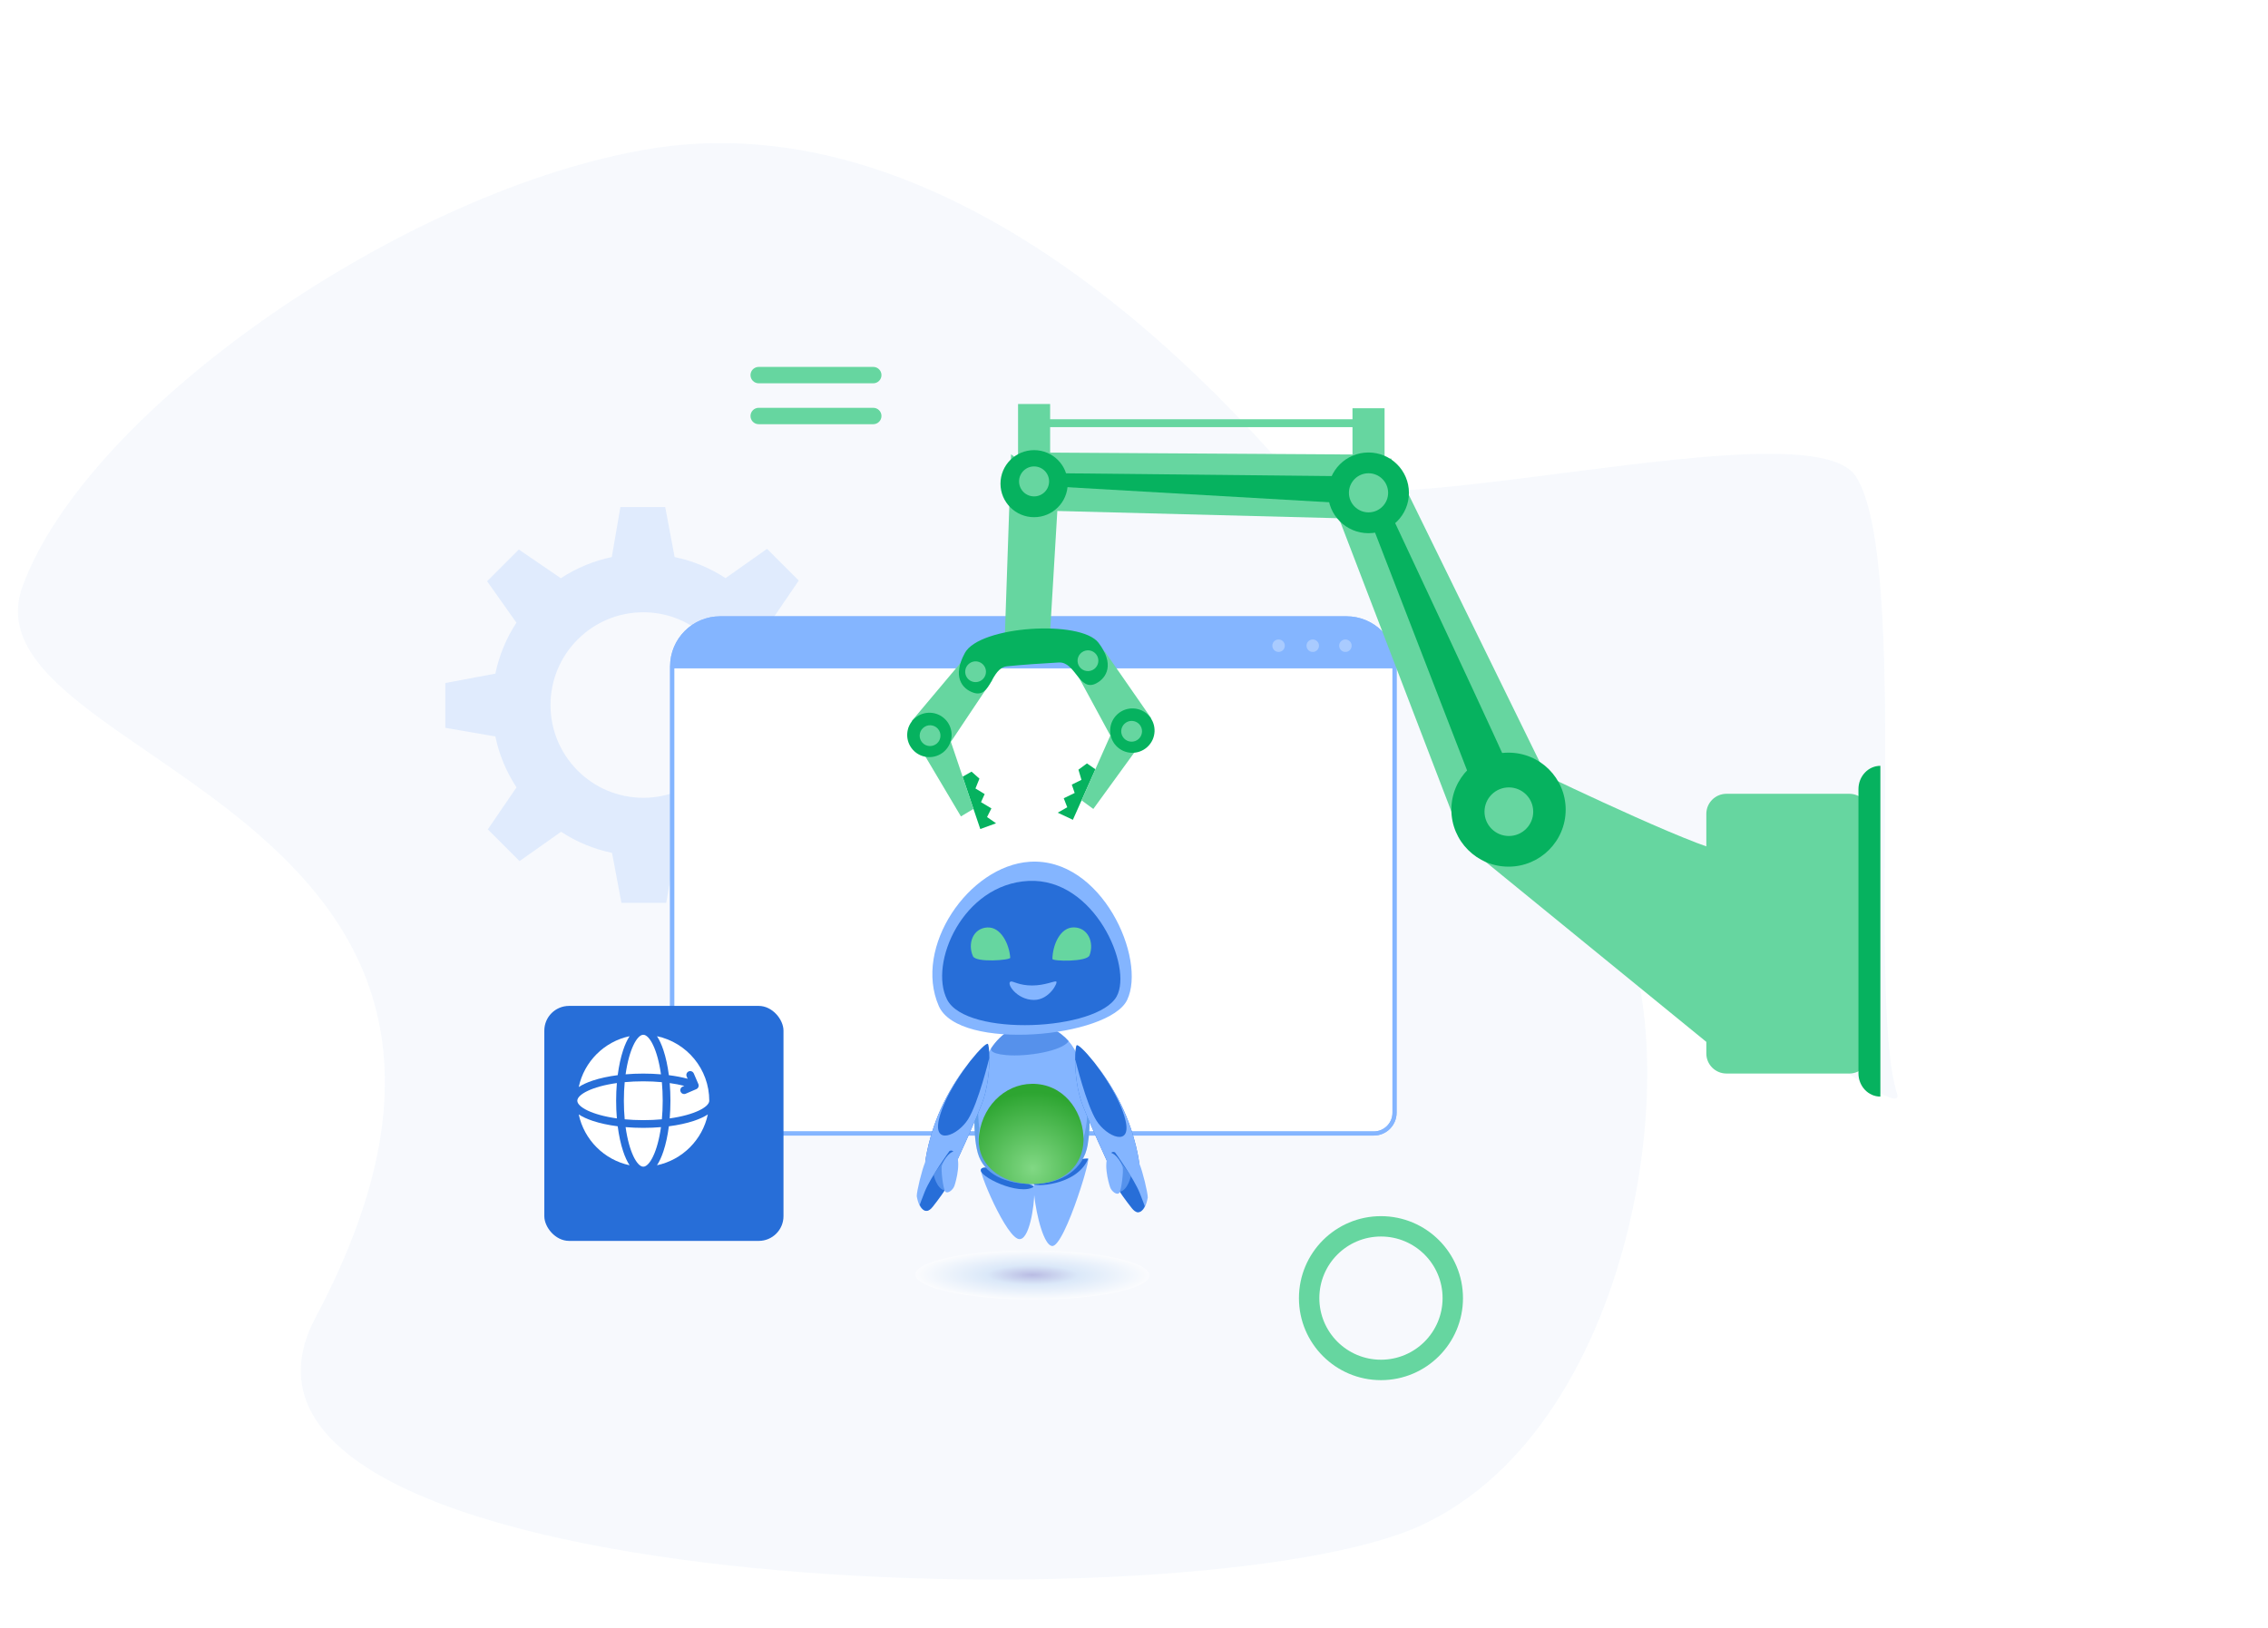 <svg width="550" height="395" viewBox="0 0 550 395" fill="none" xmlns="http://www.w3.org/2000/svg" xmlns:xlink="http://www.w3.org/1999/xlink">
	<desc>
			Created with Pixso.
	</desc>
	<defs>
		<filter id="filter_46_3207_dd" x="121" y="233" width="80" height="79" filterUnits="userSpaceOnUse" color-interpolation-filters="sRGB">
			<feFlood flood-opacity="0" result="BackgroundImageFix"/>
			<feColorMatrix in="SourceAlpha" type="matrix" values="0 0 0 0 0 0 0 0 0 0 0 0 0 0 0 0 0 0 127 0" result="hardAlpha"/>
			<feMorphology radius="3" in="" result="BackgroundImageFix"/>
			<feOffset dx="5" dy="5"/>
			<feGaussianBlur stdDeviation="2.667"/>
			<feComposite in2="hardAlpha" operator="out" k2="-1" k3="1"/>
			<feColorMatrix type="matrix" values="0 0 0 0 0 0 0 0 0 0 0 0 0 0 0 0 0 0 0.2 0"/>
			<feBlend mode="normal" in2="BackgroundImageFix" result="effect_dropShadow_1"/>
			<feBlend mode="normal" in="SourceGraphic" in2="effect_dropShadow_1" result="shape"/>
		</filter>
		<clipPath id="clip46_3208">
			<rect id="360 1" width="32" height="32" transform="matrix(1 0 0 -1 140 283)" fill="white" fill-opacity="0"/>
		</clipPath>
		<radialGradient id="paint_radial_46_3141_0" cx="0" cy="0" r="1" gradientUnits="userSpaceOnUse" gradientTransform="translate(250.361 309.26) rotate(0.188) scale(28.346 5.958)">
			<stop stop-color="#7B7EC9"/>
			<stop offset="0.388" stop-color="#BFD8F5"/>
			<stop offset="1" stop-color="#FFFFFF"/>
		</radialGradient>
		<radialGradient id="paint_radial_46_3150_0" cx="0" cy="0" r="1" gradientUnits="userSpaceOnUse" gradientTransform="translate(250.471 283.427) rotate(0) scale(18.74 18.543)">
			<stop stop-color="#81D884"/>
			<stop offset="1" stop-color="#2DA531"/>
		</radialGradient>
	</defs>
	<mask id="mask480_5452" mask-type="alpha" maskUnits="userSpaceOnUse" x="0" y="0" width="550" height="395">
		<rect id="Rectangle 100" width="550" height="395" fill="#C4C4C4" fill-opacity="1"/>
	</mask>
	<g mask="url(#mask480_5452)">
		<g opacity="0.04">
			<path id="Vector" d="M76.537 319.542C40.18 387.883 290.754 394.817 344.537 370.042C398.32 345.267 409.85 250.878 391.037 220.542C385.17 211.137 463.495 276.055 460.037 265.266C452.506 241.66 463.266 135.804 450.037 115.542C438.601 98.003 328.49 129.603 313.537 115.542C306.988 109.458 239.037 23.042 158.037 36.042C98.862 45.539 21.54 98.851 5.537 142.042C-10.467 185.234 143.036 194.542 76.537 319.542Z" fill="#276ED8" fill-opacity="1" fill-rule="nonzero"/>
		</g>
	</g>
	<g opacity="0.2">
		<path id="Vector" d="M191.876 178.62L204 176.34L204 165.47L191.876 163.38C190.945 158.914 189.178 154.734 186.746 151.029L193.701 140.824L186.005 133.128L175.952 140.235C172.247 137.803 168.085 136.055 163.601 135.124L161.32 123L150.451 123L148.361 135.124C143.895 136.055 139.715 137.822 136.009 140.254L125.824 133.299L118.128 140.995L125.235 151.047C122.803 154.753 121.054 158.933 120.123 163.399L108 165.679L108 176.549L120.123 178.639C121.054 183.124 122.822 187.285 125.254 190.99L118.299 201.176L125.995 208.872L136.066 201.765C139.772 204.197 143.952 205.964 148.418 206.876L150.698 219L161.568 219L163.658 206.876C168.142 205.945 172.304 204.178 176.009 201.746L186.195 208.701L193.891 201.005L186.784 190.953C189.197 187.266 190.945 183.104 191.876 178.62ZM156 193.518C143.572 193.518 133.501 183.428 133.501 171.019C133.501 158.61 143.572 148.52 156 148.52C168.427 148.52 178.499 158.591 178.499 171.019C178.499 183.447 168.427 193.518 156 193.518Z" fill="#84B5FF" fill-opacity="1" fill-rule="nonzero"/>
	</g>
	<path id="Vector" d="M338.18 161.642L338.18 269.91C338.18 272.694 335.925 274.949 333.141 274.949L168.039 274.949C165.255 274.949 163 272.694 163 269.91L163 161.642C163 155.218 168.21 150 174.642 150L326.538 150C332.97 150 338.18 155.218 338.18 161.642Z" fill="#FFFFFF" fill-opacity="1" fill-rule="nonzero"/>
	<path id="Vector" d="M338.18 269.91C338.18 272.694 335.925 274.949 333.141 274.949L168.039 274.949C165.255 274.949 163 272.694 163 269.91L163 161.642C163 155.218 168.21 150 174.642 150L326.538 150C332.97 150 338.18 155.218 338.18 161.642L338.18 269.91Z" stroke="#84B5FF" stroke-opacity="1" stroke-width="1"/>
	<path id="Vector" d="M334.89 295C323.903 295 315 303.903 315 314.89C315 325.876 323.903 334.779 334.89 334.779C345.876 334.779 354.779 325.876 354.779 314.89C354.779 303.903 345.876 295 334.89 295ZM334.89 329.823C326.633 329.823 319.946 323.136 319.946 314.88C319.946 306.624 326.633 299.937 334.89 299.937C343.146 299.937 349.833 306.624 349.833 314.88C349.833 323.136 343.146 329.823 334.89 329.823Z" fill="#66D6A0" fill-opacity="1" fill-rule="nonzero"/>
	<path id="Vector" d="M211.772 92.976L183.988 92.976C182.894 92.976 182 92.091 182 90.988C182 89.894 182.885 89 183.988 89L211.772 89C212.866 89 213.76 89.885 213.76 90.988C213.76 92.082 212.866 92.976 211.772 92.976Z" fill="#66D6A0" fill-opacity="1" fill-rule="nonzero"/>
	<path id="Vector" d="M211.772 102.897L183.988 102.897C182.894 102.897 182 102.013 182 100.909C182 99.815 182.885 98.921 183.988 98.921L211.772 98.921C212.866 98.921 213.76 99.806 213.76 100.909C213.76 102.003 212.866 102.897 211.772 102.897Z" fill="#66D6A0" fill-opacity="1" fill-rule="nonzero"/>
	<path id="Vector" d="M338.18 161.642L338.18 162.13L163 162.13L163 161.642C163 155.218 168.21 150 174.642 150L326.538 150C332.97 150 338.18 155.218 338.18 161.642Z" fill="#84B5FF" fill-opacity="1" fill-rule="nonzero"/>
	<g opacity="0.3">
		<path id="Vector" d="M311.575 156.627C311.575 157.465 310.899 158.141 310.061 158.141C309.222 158.141 308.547 157.465 308.547 156.627C308.547 155.788 309.222 155.113 310.061 155.113C310.891 155.113 311.575 155.788 311.575 156.627Z" fill="#FFFFFF" fill-opacity="1" fill-rule="nonzero"/>
	</g>
	<g opacity="0.3">
		<path id="Vector" d="M319.862 156.627C319.862 157.465 319.187 158.141 318.348 158.141C317.51 158.141 316.834 157.465 316.834 156.627C316.834 155.788 317.51 155.113 318.348 155.113C319.178 155.113 319.862 155.788 319.862 156.627Z" fill="#FFFFFF" fill-opacity="1" fill-rule="nonzero"/>
	</g>
	<g opacity="0.3">
		<path id="Vector" d="M327.784 156.627C327.784 157.465 327.108 158.141 326.27 158.141C325.431 158.141 324.755 157.465 324.755 156.627C324.755 155.788 325.431 155.113 326.27 155.113C327.108 155.113 327.784 155.788 327.784 156.627Z" fill="#FFFFFF" fill-opacity="1" fill-rule="nonzero"/>
	</g>
	<path id="Vector" d="M338.18 269.91C338.18 272.694 335.925 274.949 333.141 274.949L168.039 274.949C165.255 274.949 163 272.694 163 269.91L163 161.642C163 155.218 168.21 150 174.642 150L326.538 150C332.97 150 338.18 155.218 338.18 161.642L338.18 269.91Z" stroke="#84B5FF" stroke-opacity="1" stroke-width="1"/>
	<g opacity="0.5">
		<path id="Vector" d="M278.701 309.351C278.69 312.643 265.993 315.27 250.341 315.219C234.689 315.168 222.009 312.458 222.02 309.165C222.03 305.873 234.728 303.246 250.38 303.297C266.032 303.349 278.712 306.059 278.701 309.351Z" fill="url(#paint_radial_46_3141_0)" fill-opacity="1" fill-rule="evenodd"/>
	</g>
	<path id="Vector" d="M250.828 289.046C250.838 292.587 249.593 300.985 247.077 300.558C246.533 300.467 245.882 299.919 245.186 299.064C243.061 296.474 240.479 291.108 239.021 287.432C238.228 285.426 237.76 283.922 237.892 283.64C238.675 281.91 249.892 286.894 250.619 287.538C250.751 287.663 250.828 288.222 250.828 289.046Z" fill="#84B5FF" fill-opacity="1" fill-rule="nonzero"/>
	<path id="Vector" d="M237.888 283.64C237.029 285.27 247.225 290.208 250.742 287.854C250.742 287.854 239.026 281.478 237.888 283.64Z" fill="#276ED8" fill-opacity="1" fill-rule="nonzero"/>
	<path id="Vector" d="M262.98 285.234C262.894 285.546 262.792 285.873 262.695 286.21C261.15 291.335 258.457 298.798 256.429 301.348C255.946 301.961 255.498 302.288 255.117 302.238C255.016 302.228 254.914 302.192 254.817 302.147C254.477 301.991 254.146 301.644 253.831 301.156L253.831 301.151C251.859 298.114 250.436 289.61 250.726 287.186C250.761 286.884 250.822 286.678 250.914 286.587C252.571 284.963 263.463 280.246 263.895 281.075C264.007 281.297 263.636 282.946 262.98 285.234Z" fill="#84B5FF" fill-opacity="1" fill-rule="nonzero"/>
	<path id="Vector" d="M250.727 287.186C250.31 287.875 261.055 287.819 263.896 281.075C263.896 281.075 254.666 280.713 250.727 287.186Z" fill="#276ED8" fill-opacity="1" fill-rule="nonzero"/>
	<path id="Vector" d="M233.354 213.123C233.944 213.434 233.893 214.063 232.678 213.907C231.464 213.751 230.803 212.806 230.935 212.625C231.062 212.444 232.694 212.771 233.354 213.123Z" fill="#FFFFFF" fill-opacity="1" fill-rule="nonzero"/>
	<path id="Vector" d="M263.753 277.776C262.787 283.429 257.669 287.201 250.335 287.201C243.951 287.201 238.538 284.847 237.11 279.657C235.681 274.477 236.235 264.892 238.141 258.922C238.426 258.032 238.772 257.172 239.168 256.358L239.173 256.347C239.534 255.608 239.936 254.904 240.378 254.245C240.383 254.24 240.383 254.235 240.383 254.235C242.711 250.765 246.121 248.497 249.979 248.497C253.994 248.497 257.064 250.131 259.153 252.545C260.124 253.667 260.886 254.964 261.43 256.337C262.06 257.922 262.589 259.601 263.006 261.331C263.006 261.341 263.011 261.361 263.016 261.382C264.337 266.808 264.617 272.722 263.753 277.776Z" fill="#84B5FF" fill-opacity="1" fill-rule="nonzero"/>
	<g opacity="0.3">
		<path id="Vector" d="M263.753 277.776C262.787 283.429 257.669 287.201 250.335 287.201C243.951 287.201 238.538 284.847 237.11 279.657C235.681 274.477 236.235 264.892 238.141 258.922C238.426 258.032 238.772 257.172 239.168 256.358L239.173 256.348C239.173 256.348 235.31 269.021 238.396 277.093C241.486 285.164 255.87 284.993 260.739 279.632C265.374 274.528 263.229 262.538 263.016 261.392C264.337 266.808 264.617 272.722 263.753 277.776Z" fill="#0D6EB7" fill-opacity="1" fill-rule="nonzero"/>
	</g>
	<path id="Vector" d="M237.385 274.417C238.478 266.828 244.628 261.683 251.464 262.322C258.828 263.011 262.788 269.966 262.686 275.936C262.579 281.905 258.173 286.567 250.264 286.567C242.356 286.567 236.363 281.518 237.385 274.417Z" fill="#84B5FF" fill-opacity="1" fill-rule="nonzero"/>
	<path id="Vector" d="M237.456 275.046C238.549 267.457 244.699 262.312 251.535 262.951C258.899 263.64 262.859 270.595 262.757 276.564C262.65 282.534 258.244 287.196 250.335 287.196C242.432 287.201 236.434 282.147 237.456 275.046Z" fill="url(#paint_radial_46_3150_0)" fill-opacity="1" fill-rule="nonzero"/>
	<g opacity="0.5">
		<path id="Vector" d="M259.154 252.546C257.593 254.97 248.988 256.383 244.018 255.935C239.687 255.543 240.348 254.386 240.378 254.24C240.384 254.235 240.384 254.23 240.384 254.23C242.711 250.76 246.122 248.492 249.98 248.492C253.995 248.497 257.065 250.132 259.154 252.546Z" fill="#276ED8" fill-opacity="1" fill-rule="nonzero"/>
	</g>
	<path id="Vector" d="M227.666 244.036C232.535 255.151 268.983 251.685 273.339 242.553C278.101 232.565 267.148 207.887 249.684 209.039C234.929 210.015 221.41 229.749 227.666 244.036Z" fill="#84B5FF" fill-opacity="1" fill-rule="nonzero"/>
	<path id="Vector" d="M229.678 242.467C234.334 251.585 266.152 250.076 270.797 241.698C274.741 234.581 265.425 212.911 249.44 213.681C233.455 214.455 225.206 233.716 229.678 242.467Z" fill="#276ED8" fill-opacity="1" fill-rule="nonzero"/>
	<path id="Vector" d="M264.221 231.725C263.596 233.385 255.204 233.194 255.215 232.595C255.265 229.281 257.06 224.926 260.409 224.956C263.865 224.986 265.39 228.632 264.221 231.725Z" fill="#66D6A0" fill-opacity="1" fill-rule="nonzero"/>
	<path id="Vector" d="M235.946 231.947C236.668 233.571 245.034 232.912 244.988 232.314C244.749 229.005 242.716 224.76 239.372 224.976C235.921 225.198 234.604 228.924 235.946 231.947Z" fill="#66D6A0" fill-opacity="1" fill-rule="nonzero"/>
	<path id="Vector" d="M245.135 238.082C243.875 238.384 246.512 242.553 250.746 242.553C254.502 242.553 256.622 238.268 256.144 238.082C255.666 237.896 253.415 239.047 250.279 239.047C247.143 239.047 245.664 237.956 245.135 238.082Z" fill="#84B5FF" fill-opacity="1" fill-rule="nonzero"/>
	<path id="Vector" d="M239.926 256.815C239.916 259.848 239.484 264.228 238.096 267.769C235.794 273.632 232.338 281.01 232.236 281.241L232.231 281.246C230.122 282.519 227.59 282.453 225.984 282.222C225.008 282.081 224.373 281.88 224.373 281.88C224.373 281.88 225.09 275.166 228.82 267.557C230.691 263.735 233.08 260.18 235.138 257.559C235.148 257.549 235.158 257.534 235.169 257.524C235.189 257.489 235.219 257.459 235.245 257.424C235.26 257.404 235.275 257.389 235.286 257.368C235.301 257.353 235.316 257.333 235.321 257.318C235.341 257.293 235.357 257.273 235.377 257.253C235.382 257.248 235.387 257.243 235.387 257.243C235.392 257.238 235.397 257.233 235.397 257.233C237.486 254.607 239.184 253.018 239.54 253.209C239.748 253.32 239.936 254.753 239.926 256.815Z" fill="#276ED8" fill-opacity="1" fill-rule="nonzero"/>
	<path id="Vector" d="M224.404 281.614C224.404 281.614 227.123 277.173 229.928 277.751C232.734 278.329 232.231 281.246 232.231 281.246C232.231 281.246 228.643 283.816 224.404 281.614Z" fill="#84B5FF" fill-opacity="1" fill-rule="nonzero"/>
	<path id="Vector" d="M239.926 256.815C239.916 259.847 239.484 264.228 238.096 267.768C235.794 273.632 232.338 281.01 232.236 281.241L232.231 281.246L225.984 282.222C225.008 282.081 224.373 281.88 224.373 281.88C224.373 281.88 225.09 275.166 228.82 267.557C230.691 263.735 233.08 260.179 235.138 257.559C233.959 259.098 229.034 265.792 227.707 271.48C226.198 277.952 232.282 275.458 234.772 271.48C237.258 267.502 239.855 256.82 239.855 256.82L239.926 256.82L239.926 256.815Z" fill="#84B5FF" fill-opacity="1" fill-rule="nonzero"/>
	<path id="Vector" d="M224.367 281.875C224.367 281.875 226.045 279.526 228.469 279.21C230.893 278.898 231.763 279.562 232.225 281.241C232.693 282.926 229.252 289.057 224.982 293.678C223.137 293.829 222.583 291.591 222.314 290.153C222.319 288.896 223.539 283.851 224.367 281.875Z" fill="#84B5FF" fill-opacity="1" fill-rule="nonzero"/>
	<path id="Vector" d="M230.259 279.194C230.259 279.194 225.71 285.445 224.267 289.041C223.489 290.982 223.042 292.255 223.042 292.255C223.042 292.255 224.226 295.217 226.183 292.738C228.958 289.227 232.679 283.947 232.003 281.407C231.433 279.26 231.052 278.852 230.259 279.194Z" fill="#276ED8" fill-opacity="1" fill-rule="nonzero"/>
	<g opacity="0.5">
		<path id="Vector" d="M226.426 284.953C226.426 284.953 227.061 288.287 229.1 288.785L229.42 280.784C229.42 280.779 227.036 283.922 226.426 284.953Z" fill="#84B5FF" fill-opacity="1" fill-rule="nonzero"/>
	</g>
	<path id="Vector" d="M228.419 282.685C228.114 283.454 228.704 288.494 229.258 289.067C229.812 289.635 231.093 288.675 231.448 287.654C231.804 286.633 233.405 281.071 231.347 279.285C231.347 279.28 229.69 279.461 228.419 282.685Z" fill="#84B5FF" fill-opacity="1" fill-rule="nonzero"/>
	<path id="Vector" d="M260.727 257.145C260.737 260.178 261.169 264.558 262.557 268.098C264.859 273.962 268.315 281.34 268.417 281.571L268.422 281.576C270.531 282.849 273.062 282.783 274.669 282.552C275.644 282.411 276.28 282.21 276.28 282.21C276.28 282.21 275.563 275.496 271.832 267.887C269.962 264.065 267.573 260.51 265.515 257.889C265.505 257.879 265.494 257.864 265.484 257.854C265.464 257.819 265.433 257.789 265.408 257.754C265.393 257.733 265.378 257.718 265.367 257.698C265.352 257.683 265.337 257.663 265.332 257.648C265.311 257.623 265.296 257.603 265.276 257.583C265.271 257.578 265.266 257.573 265.266 257.573C265.261 257.568 265.255 257.562 265.255 257.562C263.167 254.937 261.469 253.348 261.113 253.539C260.905 253.65 260.717 255.083 260.727 257.145Z" fill="#276ED8" fill-opacity="1" fill-rule="nonzero"/>
	<path id="Vector" d="M276.249 281.943C276.249 281.943 273.53 277.503 270.724 278.081C267.919 278.659 268.422 281.576 268.422 281.576C268.422 281.576 272.01 284.146 276.249 281.943Z" fill="#84B5FF" fill-opacity="1" fill-rule="nonzero"/>
	<path id="Vector" d="M260.727 257.145C260.737 260.177 261.169 264.558 262.557 268.098C264.859 273.962 268.315 281.34 268.417 281.571L268.422 281.576L274.669 282.552C275.644 282.411 276.28 282.21 276.28 282.21C276.28 282.21 275.563 275.496 271.832 267.887C269.962 264.065 267.573 260.51 265.515 257.889C266.694 259.428 271.619 266.122 272.946 271.81C274.455 278.282 268.371 275.788 265.881 271.81C263.395 267.832 260.798 257.15 260.798 257.15L260.727 257.15L260.727 257.145Z" fill="#84B5FF" fill-opacity="1" fill-rule="nonzero"/>
	<path id="Vector" d="M276.285 282.205C276.285 282.205 274.608 279.856 272.184 279.539C269.759 279.228 268.89 279.891 268.428 281.571C267.96 283.256 271.401 289.386 275.67 294.008C277.515 294.159 278.069 291.921 278.339 290.483C278.334 289.225 277.114 284.181 276.285 282.205Z" fill="#84B5FF" fill-opacity="1" fill-rule="nonzero"/>
	<path id="Vector" d="M270.393 279.524C270.393 279.524 274.942 285.776 276.386 289.371C277.164 291.312 277.611 292.585 277.611 292.585C277.611 292.585 276.427 295.547 274.47 293.068C271.695 289.557 267.974 284.277 268.65 281.737C269.219 279.59 269.601 279.182 270.393 279.524Z" fill="#276ED8" fill-opacity="1" fill-rule="nonzero"/>
	<g opacity="0.5">
		<path id="Vector" d="M274.227 285.283C274.227 285.283 273.591 288.617 271.553 289.115L271.233 281.114C271.233 281.109 273.617 284.252 274.227 285.283Z" fill="#84B5FF" fill-opacity="1" fill-rule="nonzero"/>
	</g>
	<path id="Vector" d="M272.234 283.015C272.539 283.784 271.949 288.823 271.395 289.397C270.841 289.965 269.56 289.004 269.204 287.984C268.849 286.963 267.248 281.4 269.306 279.615C269.306 279.61 270.963 279.791 272.234 283.015Z" fill="#84B5FF" fill-opacity="1" fill-rule="nonzero"/>
	<path id="Vector" d="M241.55 199.7L239.367 198.191L240.419 196.089L237.9 194.573L238.787 192.617L236.555 191.259L237.518 188.873L235.604 187.173L233.427 188.404L237.723 201.096L241.55 199.7Z" fill="#06B25F" fill-opacity="1" fill-rule="nonzero"/>
	<path id="Vector" d="M220.283 176.551L233.029 198.031L236.074 196.209L230.543 179.795L220.283 176.551Z" fill="#66D6A0" fill-opacity="1" fill-rule="nonzero"/>
	<path id="Vector" d="M233.84 159.729C234.14 159.845 240.766 164.863 240.603 165.008C240.443 165.155 230.031 180.787 230.031 180.787L221.078 174.919L233.84 159.729Z" fill="#66D6A0" fill-opacity="1" fill-rule="nonzero"/>
	<path id="Vector" d="M229.004 182.246C226.802 184.249 223.396 184.094 221.397 181.897C219.397 179.7 219.56 176.296 221.763 174.293C223.965 172.29 227.371 172.445 229.37 174.642C231.37 176.834 231.207 180.238 229.004 182.246Z" fill="#06B25F" fill-opacity="1" fill-rule="nonzero"/>
	<path id="Vector" d="M227.242 180.309C226.208 181.248 224.615 181.176 223.679 180.145C222.742 179.118 222.818 177.521 223.852 176.583C224.885 175.645 226.479 175.716 227.415 176.747C228.35 177.776 228.274 179.369 227.242 180.309Z" fill="#66D6A0" fill-opacity="1" fill-rule="nonzero"/>
	<path id="Vector" d="M256.497 197.127L258.815 195.819L257.962 193.632L260.612 192.346L259.913 190.322L262.261 189.165L261.526 186.702L263.591 185.178L265.644 186.602L260.179 198.858L256.497 197.127Z" fill="#06B25F" fill-opacity="1" fill-rule="nonzero"/>
	<path id="Vector" d="M279.844 175.968L265.137 196.222L262.281 194.139L269.319 178.285L279.844 175.968Z" fill="#66D6A0" fill-opacity="1" fill-rule="nonzero"/>
	<path id="Vector" d="M245.194 110.198L256.696 119.075L254.66 153.254L243.651 155.003L245.194 110.198Z" fill="#66D6A0" fill-opacity="1" fill-rule="nonzero"/>
	<path id="Vector" d="M267.916 158.007C267.606 158.097 260.541 162.502 260.688 162.663C260.835 162.823 269.742 179.318 269.742 179.318L279.205 174.272L267.916 158.007Z" fill="#66D6A0" fill-opacity="1" fill-rule="nonzero"/>
	<path id="Vector" d="M234.003 158.36C237.593 151.815 262.072 150.26 266.392 155.914C270.329 161.07 268.409 164.418 265.826 165.768C261.707 167.916 260.827 160.485 256.773 160.698C252.718 160.911 247.852 161.252 244.229 161.618C240.191 162.027 240.425 169.506 236.033 168.016C233.278 167.078 230.879 164.059 234.003 158.36Z" fill="#06B25F" fill-opacity="1" fill-rule="nonzero"/>
	<path id="Vector" d="M270.624 180.861C272.628 183.054 276.035 183.2 278.233 181.191C280.432 179.183 280.585 175.778 278.581 173.585C276.574 171.394 273.17 171.246 270.971 173.255C268.775 175.266 268.619 178.668 270.624 180.861Z" fill="#06B25F" fill-opacity="1" fill-rule="nonzero"/>
	<path id="Vector" d="M234.558 164.45C235.388 165.565 236.969 165.797 238.086 164.964C239.203 164.132 239.439 162.551 238.609 161.437C237.776 160.32 236.197 160.09 235.08 160.923C233.961 161.752 233.728 163.331 234.558 164.45Z" fill="#66D6A0" fill-opacity="1" fill-rule="nonzero"/>
	<path id="Vector" d="M272.561 179.091C273.501 180.115 275.097 180.185 276.126 179.246C277.153 178.305 277.226 176.71 276.289 175.683C275.35 174.659 273.754 174.589 272.725 175.528C271.693 176.469 271.619 178.064 272.561 179.091Z" fill="#66D6A0" fill-opacity="1" fill-rule="nonzero"/>
	<path id="Vector" d="M261.811 161.775C262.642 162.89 264.223 163.122 265.34 162.289C266.457 161.457 266.692 159.876 265.862 158.761C265.032 157.647 263.451 157.415 262.334 158.247C261.215 159.077 260.979 160.658 261.811 161.775Z" fill="#66D6A0" fill-opacity="1" fill-rule="nonzero"/>
	<path id="Vector" d="M332.272 101.698L252.402 101.698L252.402 103.607L332.272 103.607L332.272 101.698Z" fill="#66D6A0" fill-opacity="1" fill-rule="evenodd"/>
	<path id="Vector" d="M335.765 99.028L327.985 99.028L327.985 114.17L335.765 114.17L335.765 99.028Z" fill="#66D6A0" fill-opacity="1" fill-rule="evenodd"/>
	<path id="Vector" d="M254.66 98L246.881 98L246.881 113.142L254.66 113.142L254.66 98Z" fill="#66D6A0" fill-opacity="1" fill-rule="evenodd"/>
	<path id="Vector" d="M333.73 110.281L324.689 125.706L252.405 123.847L248.849 109.759L333.73 110.281Z" fill="#66D6A0" fill-opacity="1" fill-rule="nonzero"/>
	<path id="Vector" d="M419.233 206.459C417.251 208.495 375.021 188.187 375.021 188.187L355.001 204.761L418.212 256.333L419.233 206.459Z" fill="#66D6A0" fill-opacity="1" fill-rule="nonzero"/>
	<path id="Vector" d="M375.021 188.187L337.272 111.116L324.689 125.706L355.001 204.761L375.021 188.187Z" fill="#66D6A0" fill-opacity="1" fill-rule="nonzero"/>
	<path id="Vector" d="M413.791 197.42L413.791 255.532C413.791 258.222 415.977 260.403 418.673 260.403L448.462 260.403C451.158 260.403 453.344 258.222 453.344 255.532L453.344 197.42C453.344 194.73 451.158 192.549 448.462 192.549L418.673 192.549C415.977 192.549 413.791 194.73 413.791 197.42Z" fill="#66D6A0" fill-opacity="1" fill-rule="nonzero"/>
	<path id="Vector" d="M351.962 196.395C351.962 204.032 358.168 210.223 365.823 210.223C373.477 210.223 379.683 204.032 379.683 196.395C379.683 188.758 373.477 182.567 365.823 182.567C358.168 182.567 351.962 188.758 351.962 196.395Z" fill="#06B25F" fill-opacity="1" fill-rule="evenodd"/>
	<path id="Vector" d="M322.052 119.547C322.052 124.954 326.444 129.336 331.863 129.336C337.282 129.336 341.674 124.954 341.674 119.547C341.674 114.141 337.282 109.759 331.863 109.759C326.444 109.759 322.052 114.141 322.052 119.547Z" fill="#06B25F" fill-opacity="1" fill-rule="nonzero"/>
	<path id="Vector" d="M450.683 191.412L450.683 260.351C450.683 263.471 453.064 266 456 266L456 185.763C453.064 185.763 450.683 188.292 450.683 191.412Z" fill="#06B25F" fill-opacity="1" fill-rule="nonzero"/>
	<path id="Vector" d="M367.284 189.494C367.284 188.476 334.892 119.547 334.892 119.547L330.299 121.039L358.356 193.564L367.284 189.494Z" fill="#06B25F" fill-opacity="1" fill-rule="nonzero"/>
	<path id="Vector" d="M327.119 119.541C327.119 122.162 329.249 124.284 331.873 124.284C334.497 124.284 336.627 122.159 336.627 119.541C336.627 116.92 334.497 114.798 331.873 114.798C329.249 114.798 327.119 116.92 327.119 119.541Z" fill="#66D6A0" fill-opacity="1" fill-rule="nonzero"/>
	<path id="Vector" d="M242.621 117.32C242.621 121.81 246.269 125.453 250.773 125.453C255.273 125.453 258.924 121.814 258.924 117.32C258.924 112.83 255.276 109.188 250.773 109.188C246.272 109.188 242.621 112.827 242.621 117.32Z" fill="#06B25F" fill-opacity="1" fill-rule="nonzero"/>
	<path id="Vector" d="M324.69 115.504L257.015 114.794L257.015 118.073L324.69 121.971L324.69 115.504Z" fill="#06B25F" fill-opacity="1" fill-rule="nonzero"/>
	<path id="Vector" d="M247.128 116.775C247.128 118.782 248.758 120.408 250.769 120.408C252.781 120.408 254.41 118.782 254.41 116.775C254.41 114.768 252.781 113.142 250.769 113.142C248.761 113.142 247.128 114.768 247.128 116.775Z" fill="#66D6A0" fill-opacity="1" fill-rule="nonzero"/>
	<path id="Vector" d="M360 196.893C360 200.148 362.644 202.785 365.906 202.785C369.169 202.785 371.813 200.148 371.813 196.893C371.813 193.638 369.169 191 365.906 191C362.644 191 360 193.638 360 196.893Z" fill="#66D6A0" fill-opacity="1" fill-rule="nonzero"/>
	<g filter="url(#filter_46_3207_dd)">
		<rect id="Rectangle 4" x="127" y="239" rx="6" width="58" height="57" fill="#276ED8" fill-opacity="1"/>
	</g>
	<rect id="360 1" width="32" height="32" transform="matrix(1 0 0 -1 140 283)" fill="#FFFFFF" fill-opacity="0"/>
	<g clip-path="url(#clip46_3208)">
		<path id="Vector" d="M140 267C140 265.503 143.532 263.555 149.595 262.712C149.477 264.098 149.417 265.535 149.417 267C149.417 268.464 149.477 269.902 149.595 271.288C143.532 270.445 140 268.497 140 267Z" fill="#FFFFFF" fill-opacity="1" fill-rule="nonzero"/>
		<path id="Vector" d="M156 283C154.503 283 152.555 279.468 151.712 273.405C153.098 273.522 154.536 273.583 156 273.583C157.465 273.583 158.902 273.522 160.289 273.405C159.445 279.468 157.498 283 156 283Z" fill="#FFFFFF" fill-opacity="1" fill-rule="nonzero"/>
		<path id="Vector" d="M162.404 271.288C162.522 269.902 162.583 268.464 162.583 267C162.583 265.538 162.522 264.103 162.405 262.719C163.665 262.895 164.86 263.123 165.959 263.399L165.544 263.577C165.069 263.782 164.849 264.333 165.054 264.809C165.258 265.285 165.81 265.504 166.285 265.299L168.864 264.19C169.34 263.985 169.559 263.433 169.355 262.958L168.245 260.379C168.092 260.025 167.746 259.812 167.383 259.812C167.26 259.812 167.134 259.837 167.013 259.889C166.537 260.094 166.318 260.645 166.522 261.121L166.758 261.668C165.37 261.302 163.832 261.01 162.202 260.802C161.914 258.553 161.468 256.488 160.881 254.727C160.424 253.355 159.901 252.225 159.322 251.348C166.556 252.882 172 259.317 172 267C172 268.497 168.468 270.445 162.404 271.288Z" fill="#FFFFFF" fill-opacity="1" fill-rule="nonzero"/>
		<path id="Vector" d="M151.493 271.507C151.364 270.111 151.292 268.606 151.292 267C151.292 265.394 151.364 263.889 151.493 262.493C152.889 262.364 154.394 262.292 156 262.292C157.537 262.292 159.053 262.363 160.508 262.499C160.636 263.893 160.708 265.396 160.708 267C160.708 268.606 160.636 270.111 160.507 271.507C159.111 271.636 157.606 271.708 156 271.708C154.394 271.708 152.889 271.636 151.493 271.507Z" fill="#FFFFFF" fill-opacity="1" fill-rule="nonzero"/>
		<path id="Vector" d="M156 260.417C154.536 260.417 153.098 260.478 151.712 260.595C152.555 254.532 154.503 251 156 251C157.498 251 159.446 254.533 160.289 260.598C158.896 260.479 157.456 260.417 156 260.417Z" fill="#FFFFFF" fill-opacity="1" fill-rule="nonzero"/>
		<path id="Vector" d="M152.677 251.348C152.098 252.225 151.576 253.355 151.118 254.727C150.532 256.487 150.086 258.552 149.798 260.798C147.551 261.086 145.487 261.532 143.727 262.118C142.354 262.576 141.225 263.099 140.348 263.677C141.654 257.516 146.516 252.654 152.677 251.348Z" fill="#FFFFFF" fill-opacity="1" fill-rule="nonzero"/>
		<path id="Vector" d="M171.652 270.323C170.345 276.484 165.483 281.346 159.322 282.652C159.901 281.775 160.424 280.645 160.881 279.273C161.468 277.513 161.914 275.448 162.201 273.202C164.448 272.914 166.513 272.468 168.273 271.882C169.645 271.424 170.775 270.901 171.652 270.323Z" fill="#FFFFFF" fill-opacity="1" fill-rule="nonzero"/>
		<path id="Vector" d="M143.726 271.882C145.486 272.468 147.551 272.914 149.798 273.202C150.086 275.448 150.531 277.513 151.118 279.273C151.575 280.645 152.098 281.775 152.677 282.652C146.516 281.346 141.654 276.484 140.347 270.323C141.224 270.901 142.354 271.424 143.726 271.882Z" fill="#FFFFFF" fill-opacity="1" fill-rule="nonzero"/>
	</g>
</svg>
